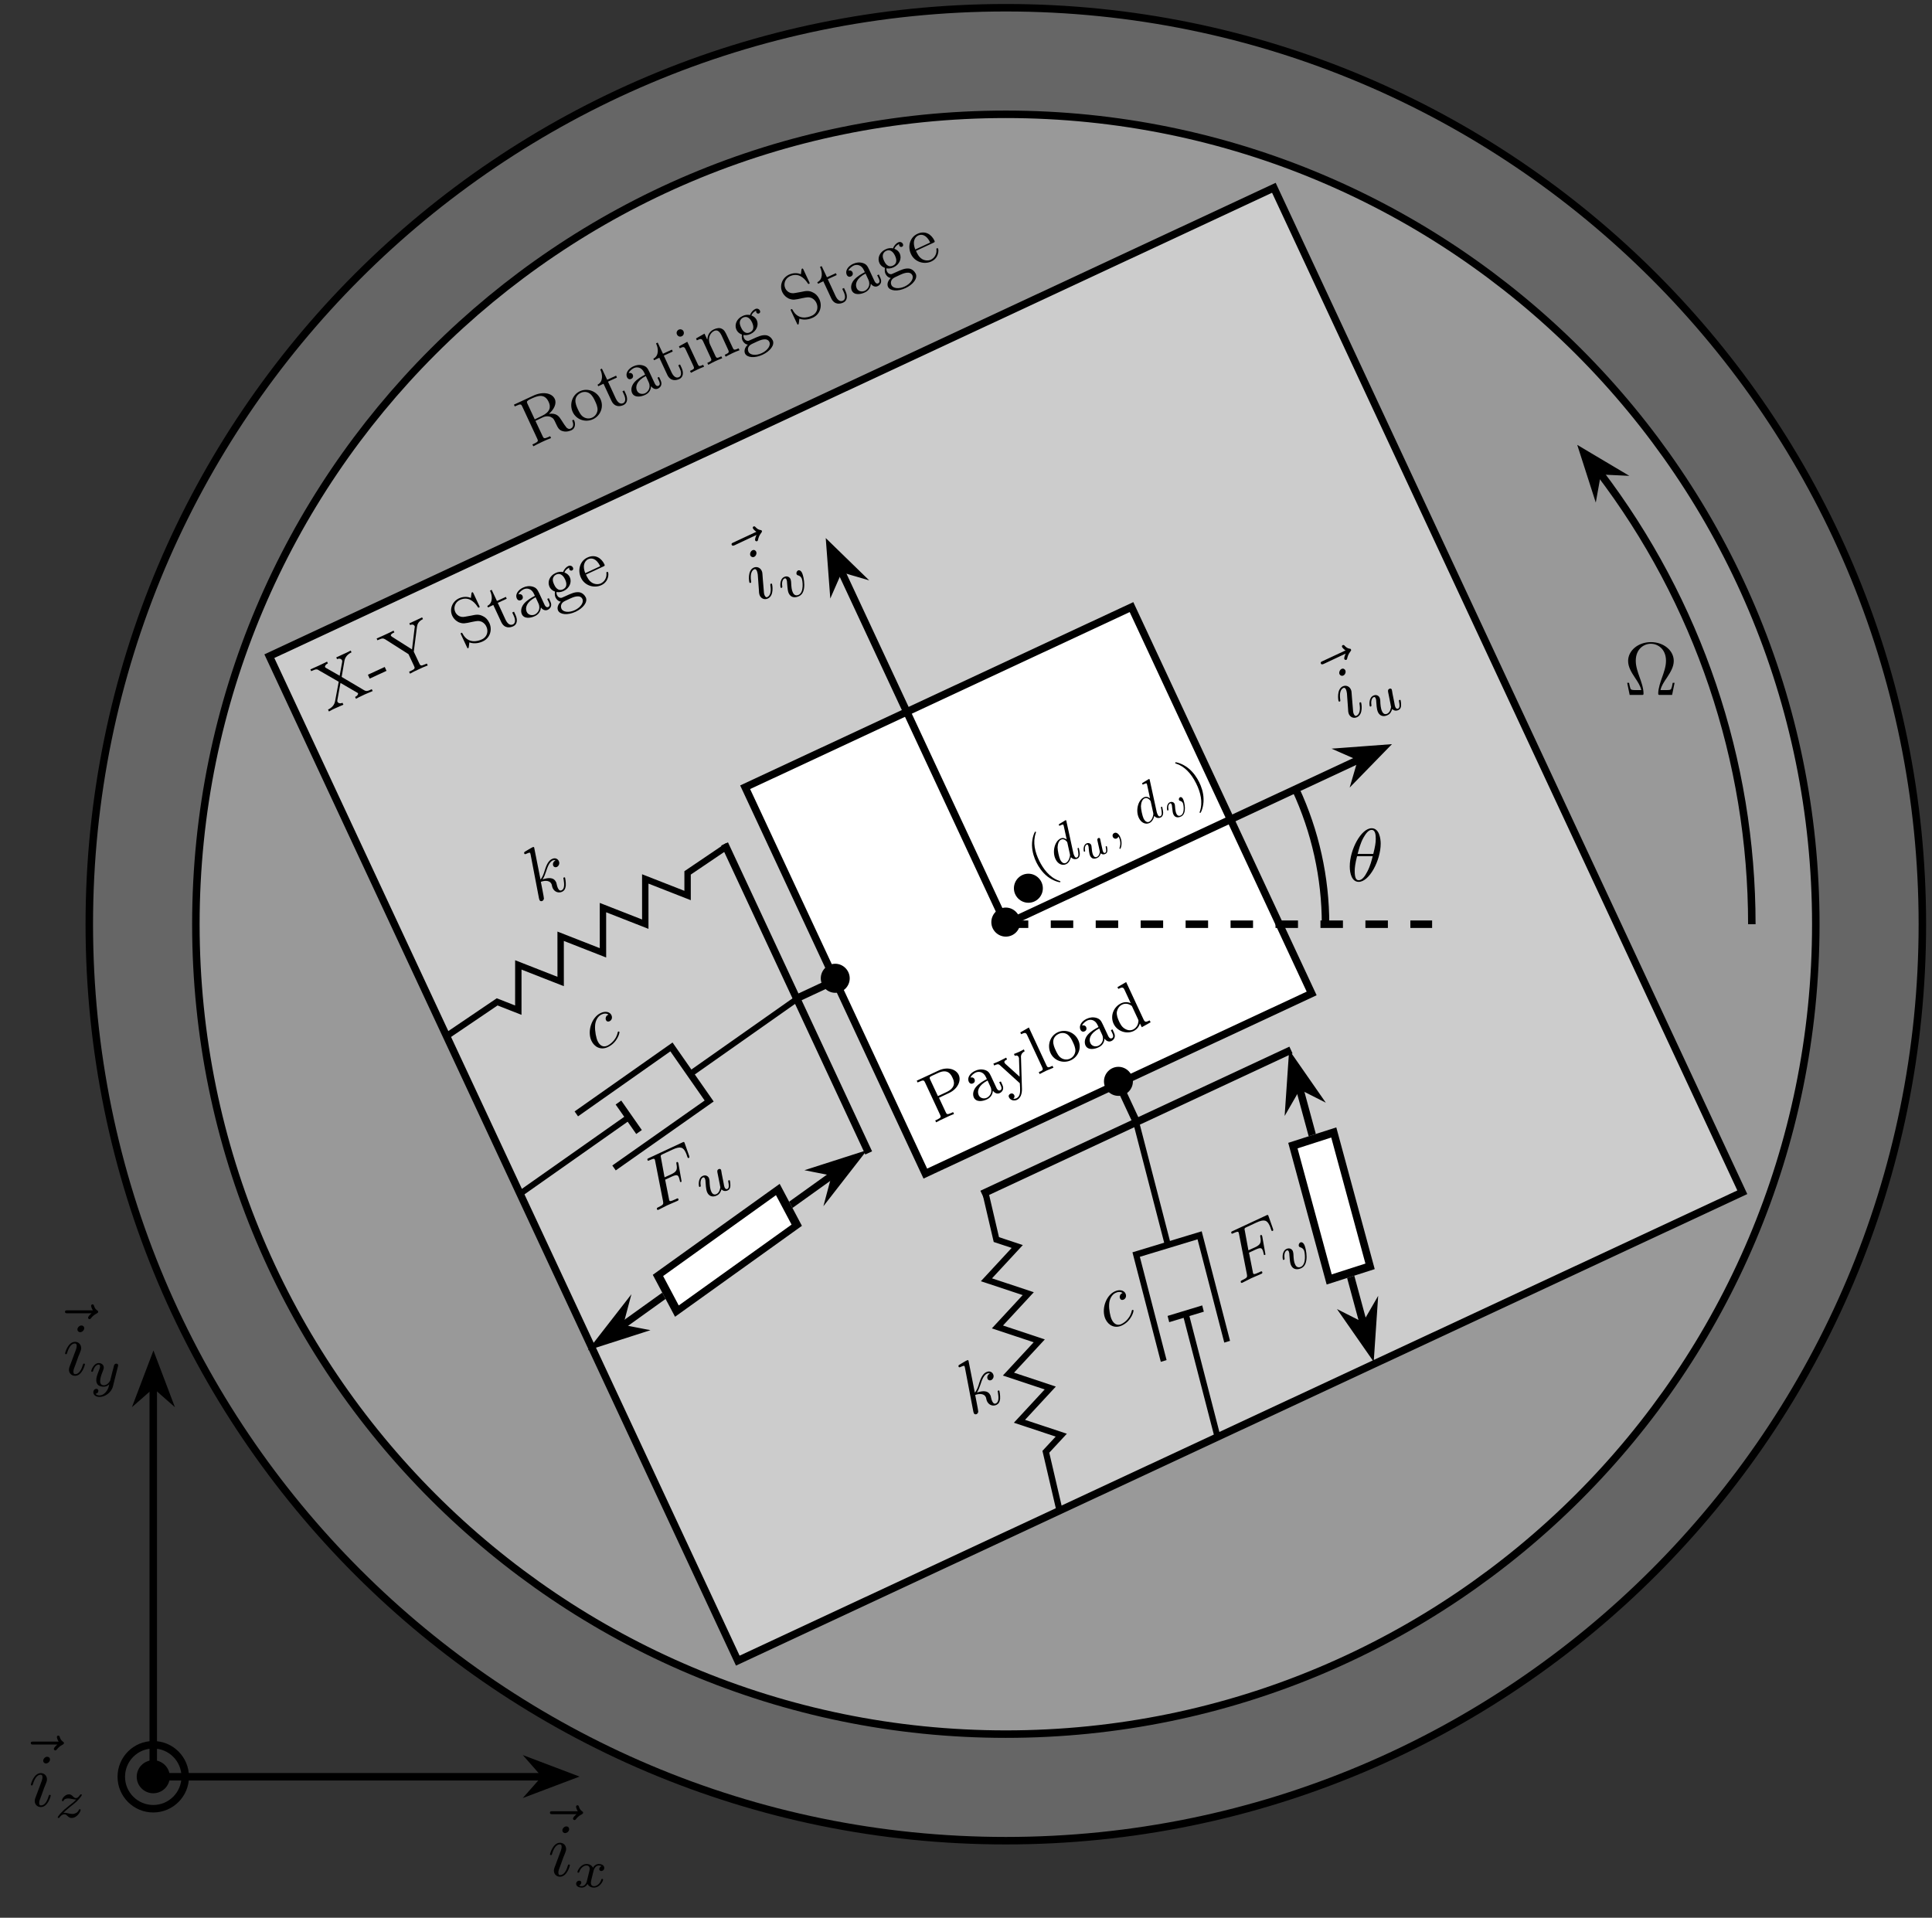 <?xml version="1.0" encoding="UTF-8" standalone="no"?>
<svg
   xmlns:dc="http://purl.org/dc/elements/1.1/"
   xmlns:cc="http://creativecommons.org/ns#"
   xmlns:rdf="http://www.w3.org/1999/02/22-rdf-syntax-ns#"
   xmlns:svg="http://www.w3.org/2000/svg"
   xmlns="http://www.w3.org/2000/svg"
   xmlns:xlink="http://www.w3.org/1999/xlink"
   xmlns:sodipodi="http://sodipodi.sourceforge.net/DTD/sodipodi-0.dtd"
   xmlns:inkscape="http://www.inkscape.org/namespaces/inkscape"
   inkscape:version="1.0 (4035a4fb49, 2020-05-01)"
   width="256.686pt"
   height="254.806pt"
   viewBox="0 0 256.686 254.806"
   version="1.2"
   id="svg399"
   sodipodi:docname="system_bis.svg">
  <rect x="0" y="0" width="256.686" height="254.806" fill="#333333" stroke="none"/>
  <sodipodi:namedview
     inkscape:document-rotation="0"
     inkscape:current-layer="surface1"
     inkscape:window-maximized="0"
     inkscape:window-y="57"
     inkscape:window-x="12"
     inkscape:cy="167.04286"
     inkscape:cx="295.49847"
     inkscape:zoom="2.6490742"
     inkscape:snap-midpoints="true"
     showgrid="false"
     id="namedview401"
     inkscape:window-height="1371"
     inkscape:window-width="2536"
     inkscape:pageshadow="2"
     inkscape:pageopacity="0"
     guidetolerance="10"
     gridtolerance="10"
     objecttolerance="10"
     borderopacity="1"
     bordercolor="#666666"
     pagecolor="#ffffff" />
  <defs
     id="defs124">
    <g
       id="g116">
      <symbol
         id="glyph0-0"
         overflow="visible">
        <path
           id="path2"
           d=""
           style="stroke:none;" />
      </symbol>
      <symbol
         id="glyph0-1"
         overflow="visible">
        <path
           id="path5"
           d="M 5.766 -3.562 C 5.75 -3.609 5.703 -3.703 5.578 -3.656 C 5.469 -3.594 5.5 -3.531 5.531 -3.469 C 5.734 -2.938 5.562 -2.641 5.312 -2.516 C 5.047 -2.391 4.906 -2.516 4.75 -2.625 C 4.609 -2.781 4.281 -3.266 4.062 -3.625 C 3.766 -4.094 3.438 -4.609 2.406 -4.469 C 3.062 -5.047 3.469 -5.828 3.172 -6.453 C 2.797 -7.266 1.531 -7.453 0.344 -6.891 L -2.25 -5.688 L -2.141 -5.453 L -1.953 -5.531 C -1.328 -5.828 -1.281 -5.734 -1.141 -5.438 L 0.844 -1.172 C 0.984 -0.875 1.016 -0.781 0.391 -0.484 L 0.203 -0.406 L 0.328 -0.156 C 0.688 -0.359 1.109 -0.547 1.484 -0.734 C 1.875 -0.922 2.281 -1.094 2.688 -1.25 L 2.562 -1.5 L 2.375 -1.406 C 1.75 -1.125 1.703 -1.203 1.562 -1.5 L 0.609 -3.531 L 1.578 -4 C 2.156 -4.266 2.578 -4.078 2.625 -4.062 C 3.016 -3.875 3.062 -3.75 3.328 -3.172 C 3.578 -2.641 3.75 -2.266 4.281 -2.156 C 4.797 -2.016 5.297 -2.25 5.375 -2.281 C 6.047 -2.594 5.859 -3.375 5.766 -3.562 Z M 2.359 -6.062 C 2.688 -5.375 2.562 -4.703 1.453 -4.188 L 0.516 -3.734 L -0.453 -5.812 C -0.547 -6.031 -0.562 -6.109 -0.422 -6.203 C -0.375 -6.281 -0.109 -6.406 0.062 -6.484 C 0.766 -6.797 1.797 -7.281 2.359 -6.062 Z M 2.359 -6.062 "
           style="stroke:none;" />
      </symbol>
      <symbol
         id="glyph0-2"
         overflow="visible">
        <path
           id="path8"
           d="M 3.109 -3.562 C 2.625 -4.625 1.391 -5.078 0.375 -4.609 C -0.656 -4.125 -1.047 -2.875 -0.578 -1.844 C -0.094 -0.812 1.125 -0.422 2.125 -0.891 C 3.141 -1.375 3.578 -2.562 3.109 -3.562 Z M 2.391 -3.297 C 2.531 -3 2.75 -2.531 2.719 -2.094 C 2.656 -1.609 2.359 -1.266 2.016 -1.109 C 1.625 -0.922 1.188 -0.969 0.844 -1.188 C 0.469 -1.422 0.266 -1.875 0.094 -2.234 C -0.047 -2.531 -0.25 -3 -0.219 -3.438 C -0.172 -3.953 0.188 -4.25 0.484 -4.391 C 0.938 -4.609 1.391 -4.516 1.672 -4.312 C 2.031 -4.047 2.234 -3.641 2.391 -3.297 Z M 2.391 -3.297 "
           style="stroke:none;" />
      </symbol>
      <symbol
         id="glyph0-3"
         overflow="visible">
        <path
           id="path11"
           d="M 2.312 -2.297 L 2.094 -2.766 L 1.859 -2.656 L 2.062 -2.219 C 2.344 -1.609 2.234 -1.203 1.953 -1.078 C 1.391 -0.828 1.062 -1.531 0.984 -1.672 L -0.062 -3.938 L 1.125 -4.484 L 1.016 -4.734 L -0.172 -4.188 L -0.875 -5.672 L -1.094 -5.562 C -0.766 -4.891 -0.688 -3.906 -1.453 -3.531 L -1.359 -3.328 L -0.656 -3.656 L 0.391 -1.406 C 0.812 -0.5 1.562 -0.625 2 -0.828 C 2.547 -1.078 2.578 -1.719 2.312 -2.297 Z M 2.312 -2.297 "
           style="stroke:none;" />
      </symbol>
      <symbol
         id="glyph0-4"
         overflow="visible">
        <path
           id="path14"
           d="M 3.688 -2.594 L 3.484 -3.047 L 3.266 -2.953 L 3.469 -2.516 C 3.516 -2.422 3.703 -2.016 3.406 -1.875 C 3.109 -1.734 2.922 -2.125 2.875 -2.25 L 2.203 -3.688 C 1.984 -4.141 1.859 -4.422 1.344 -4.578 C 0.906 -4.703 0.469 -4.656 0.047 -4.453 C -0.625 -4.141 -1.016 -3.531 -0.781 -3.016 C -0.656 -2.75 -0.422 -2.688 -0.219 -2.797 C 0.016 -2.891 0.078 -3.141 -0.016 -3.359 C -0.188 -3.688 -0.562 -3.562 -0.562 -3.562 C -0.438 -3.875 -0.078 -4.125 0.141 -4.234 C 0.562 -4.422 1.172 -4.344 1.5 -3.625 L 1.625 -3.359 C 1.203 -3.141 0.609 -2.812 0.172 -2.312 C -0.266 -1.766 -0.25 -1.25 -0.109 -0.922 C 0.203 -0.25 1.094 -0.406 1.641 -0.672 C 2.312 -0.984 2.406 -1.562 2.422 -1.828 C 2.625 -1.516 2.984 -1.344 3.328 -1.5 C 3.547 -1.594 4 -1.953 3.688 -2.594 Z M 2.094 -2.359 C 2.453 -1.578 1.969 -1.047 1.609 -0.875 C 1.234 -0.703 0.734 -0.812 0.547 -1.219 C 0.297 -1.75 0.484 -2.531 1.719 -3.172 Z M 2.094 -2.359 "
           style="stroke:none;" />
      </symbol>
      <symbol
         id="glyph0-5"
         overflow="visible">
        <path
           id="path17"
           d="M 2.047 -0.953 L 1.922 -1.203 C 1.406 -0.969 1.344 -0.984 1.203 -1.297 L -0.188 -4.266 L -1.297 -3.656 L -1.188 -3.406 C -0.672 -3.641 -0.578 -3.625 -0.391 -3.219 L 0.625 -1.047 C 0.797 -0.672 0.703 -0.641 0.172 -0.391 L 0.297 -0.141 C 0.656 -0.312 0.812 -0.422 1.172 -0.578 C 1.297 -0.641 1.641 -0.797 2.047 -0.953 Z M -0.688 -5.656 C -0.797 -5.891 -1.078 -5.984 -1.328 -5.875 C -1.562 -5.75 -1.672 -5.484 -1.562 -5.25 C -1.453 -4.984 -1.156 -4.875 -0.922 -5 C -0.672 -5.109 -0.578 -5.391 -0.688 -5.656 Z M -0.688 -5.656 "
           style="stroke:none;" />
      </symbol>
      <symbol
         id="glyph0-6"
         overflow="visible">
        <path
           id="path20"
           d="M 4.438 -2.062 L 4.312 -2.312 C 3.891 -2.125 3.703 -2.031 3.578 -2.297 L 2.844 -3.844 C 2.531 -4.516 2.422 -4.75 2.062 -4.922 C 1.781 -5.062 1.422 -5.016 1.016 -4.828 C 0.25 -4.469 0.188 -3.766 0.156 -3.484 L 0.141 -3.484 L -0.219 -4.266 L -1.344 -3.625 L -1.234 -3.375 C -0.688 -3.641 -0.578 -3.609 -0.391 -3.219 L 0.609 -1.047 C 0.781 -0.672 0.703 -0.641 0.156 -0.375 L 0.281 -0.125 C 0.672 -0.328 0.812 -0.422 1.188 -0.594 C 1.578 -0.781 1.703 -0.812 2.141 -1 L 2.016 -1.25 C 1.469 -1 1.391 -0.953 1.219 -1.328 L 0.531 -2.797 C 0.141 -3.656 0.547 -4.375 1.062 -4.625 C 1.516 -4.844 1.828 -4.484 2.062 -4 L 2.922 -2.125 C 3.094 -1.75 3 -1.703 2.469 -1.453 L 2.594 -1.203 C 2.969 -1.406 3.109 -1.484 3.5 -1.672 C 3.891 -1.859 4 -1.891 4.438 -2.062 Z M 4.438 -2.062 "
           style="stroke:none;" />
      </symbol>
      <symbol
         id="glyph0-7"
         overflow="visible">
        <path
           id="path23"
           d="M 2.516 -5.156 C 2.453 -5.312 2.219 -5.516 1.891 -5.375 C 1.656 -5.266 1.344 -4.984 1.203 -4.578 C 0.875 -4.641 0.516 -4.609 0.188 -4.438 C -0.594 -4.078 -0.906 -3.266 -0.609 -2.625 C -0.422 -2.219 -0.047 -2.031 0.125 -1.984 C 0.125 -1.938 0.031 -1.562 0.203 -1.188 C 0.328 -0.922 0.594 -0.672 0.906 -0.641 C 0.547 -0.312 0.359 0.141 0.531 0.531 C 0.797 1.094 1.812 1.188 2.859 0.703 C 3.859 0.234 4.5 -0.578 4.219 -1.203 C 4.047 -1.547 3.734 -1.828 3.344 -1.891 C 2.766 -1.953 2.297 -1.734 1.516 -1.375 C 1.359 -1.297 1.109 -1.188 1.016 -1.156 C 0.75 -1.109 0.516 -1.25 0.391 -1.516 C 0.328 -1.656 0.312 -1.781 0.328 -1.922 C 0.609 -1.875 0.906 -1.891 1.281 -2.062 C 2.062 -2.422 2.391 -3.25 2.094 -3.891 C 1.906 -4.297 1.531 -4.469 1.375 -4.516 C 1.562 -4.953 1.938 -5.125 2.047 -5.172 C 2.016 -5.141 1.969 -5.062 2.047 -4.906 C 2.078 -4.828 2.219 -4.703 2.406 -4.797 C 2.516 -4.844 2.594 -4.984 2.516 -5.156 Z M 1.469 -3.594 C 1.547 -3.406 1.922 -2.625 1.188 -2.281 C 0.469 -1.938 0.094 -2.719 0.016 -2.906 C -0.094 -3.141 -0.203 -3.422 -0.156 -3.688 C -0.109 -3.906 0.031 -4.125 0.266 -4.234 C 1 -4.578 1.375 -3.781 1.469 -3.594 Z M 3.766 -1 C 3.984 -0.531 3.531 0.125 2.766 0.484 C 1.969 0.859 1.188 0.75 0.984 0.297 C 0.922 0.172 0.75 -0.406 1.453 -0.734 L 2.188 -1.078 C 2.469 -1.203 3.453 -1.656 3.766 -1 Z M 3.766 -1 "
           style="stroke:none;" />
      </symbol>
      <symbol
         id="glyph0-8"
         overflow="visible">
        <path
           id="path26"
           d="M 3.453 -3.438 C 3.234 -3.906 2.922 -4.188 2.609 -4.328 C 2.047 -4.625 1.641 -4.531 1.047 -4.406 L 0.266 -4.266 C -0.469 -4.094 -0.922 -4.531 -1.078 -4.891 C -1.328 -5.422 -1.141 -6.156 -0.469 -6.484 C 0.578 -6.969 1.359 -6.375 1.875 -5.609 C 1.953 -5.469 1.984 -5.438 2.094 -5.484 C 2.203 -5.531 2.172 -5.578 2.094 -5.75 L 1.359 -7.328 C 1.281 -7.484 1.25 -7.547 1.156 -7.5 C 1.094 -7.469 1.109 -7.453 1.078 -7.359 C 1.047 -7.141 1.078 -7.297 1 -6.75 C 0.797 -6.844 0.188 -7.047 -0.578 -6.703 C -1.531 -6.25 -1.859 -5.203 -1.469 -4.375 C -1.172 -3.75 -0.609 -3.516 -0.562 -3.5 C -0.031 -3.312 0.156 -3.344 1.203 -3.578 C 1.938 -3.719 2.031 -3.734 2.422 -3.594 C 2.422 -3.594 2.844 -3.422 3.062 -2.938 C 3.328 -2.391 3.219 -1.594 2.469 -1.25 C 1.859 -0.953 0.594 -0.672 -0.094 -2 C -0.156 -2.109 -0.172 -2.156 -0.281 -2.109 C -0.391 -2.062 -0.359 -1.984 -0.281 -1.828 L 0.453 -0.266 C 0.516 -0.109 0.547 -0.031 0.641 -0.078 C 0.703 -0.109 0.703 -0.125 0.719 -0.234 C 0.766 -0.453 0.719 -0.297 0.797 -0.844 C 1.516 -0.594 2.203 -0.797 2.594 -0.984 C 3.594 -1.453 3.859 -2.578 3.453 -3.438 Z M 3.453 -3.438 "
           style="stroke:none;" />
      </symbol>
      <symbol
         id="glyph0-9"
         overflow="visible">
        <path
           id="path29"
           d="M 3.016 -2.594 C 3 -2.641 2.922 -2.672 2.859 -2.641 C 2.766 -2.609 2.781 -2.531 2.797 -2.5 C 2.875 -1.531 2.172 -1.188 2.062 -1.125 C 1.672 -0.953 1.234 -1.016 0.906 -1.203 C 0.453 -1.469 0.234 -1.953 0.078 -2.297 L 2.391 -3.375 C 2.562 -3.453 2.609 -3.484 2.531 -3.656 C 2.141 -4.484 1.312 -5.047 0.266 -4.562 C -0.719 -4.109 -1.062 -2.906 -0.594 -1.891 C -0.109 -0.828 1.141 -0.438 2.125 -0.891 C 3.125 -1.359 3.109 -2.406 3.016 -2.594 Z M 1.969 -3.406 L -0.016 -2.484 C -0.516 -3.766 0.141 -4.234 0.375 -4.344 C 0.828 -4.547 1.469 -4.453 1.969 -3.406 Z M 1.969 -3.406 "
           style="stroke:none;" />
      </symbol>
      <symbol
         id="glyph0-10"
         overflow="visible">
        <path
           id="path32"
           d="M 6.031 -2.812 L 5.906 -3.062 L 5.781 -3 C 5.391 -2.812 5.188 -2.75 4.891 -2.922 L 1.906 -4.688 L 2.281 -6.859 C 2.406 -7.547 3.047 -7.875 3.219 -7.953 L 3.109 -8.188 C 2.688 -7.969 2.391 -7.828 2.203 -7.75 L 1.188 -7.281 L 1.297 -7.047 C 1.641 -7.203 1.875 -7.062 1.953 -6.906 C 1.984 -6.844 2 -6.766 1.969 -6.641 L 1.641 -4.844 L -0.188 -5.891 C -0.219 -5.906 -0.281 -5.953 -0.297 -6 C -0.344 -6.078 -0.281 -6.312 0.078 -6.484 L -0.031 -6.719 C -0.359 -6.547 -0.844 -6.328 -1.203 -6.156 L -2.25 -5.688 L -2.141 -5.453 L -2 -5.516 C -1.453 -5.766 -1.328 -5.719 -1.062 -5.531 L 1.516 -4.047 L 1.031 -1.453 C 0.906 -0.734 0.266 -0.438 0.094 -0.344 L 0.219 -0.094 C 0.609 -0.328 0.922 -0.469 1.109 -0.547 L 2.141 -1 L 2.016 -1.25 C 1.625 -1.078 1.406 -1.266 1.344 -1.391 C 1.312 -1.469 1.328 -1.547 1.344 -1.641 L 1.75 -3.891 L 3.953 -2.609 C 4.062 -2.547 4.062 -2.547 4.078 -2.516 C 4.125 -2.406 4.016 -2.172 3.688 -2.031 L 3.812 -1.781 C 4.156 -1.984 4.594 -2.172 4.969 -2.359 Z M 6.031 -2.812 "
           style="stroke:none;" />
      </symbol>
      <symbol
         id="glyph0-11"
         overflow="visible">
        <path
           id="path35"
           d="M 1.609 -2.578 L 1.375 -3.094 L -0.859 -2.062 L -0.625 -1.547 Z M 1.609 -2.578 "
           style="stroke:none;" />
      </symbol>
      <symbol
         id="glyph0-12"
         overflow="visible">
        <path
           id="path38"
           d="M 3.672 -8.156 L 3.562 -8.391 C 3.281 -8.25 3.047 -8.141 2.781 -8.016 L 1.859 -7.594 L 1.969 -7.359 C 2.25 -7.5 2.469 -7.422 2.562 -7.234 C 2.609 -7.141 2.594 -7.109 2.562 -6.984 L 2.219 -4.125 L -0.422 -5.797 C -0.516 -5.875 -0.547 -5.891 -0.578 -5.922 C -0.672 -6.125 -0.375 -6.281 -0.125 -6.391 L -0.234 -6.625 C -0.547 -6.453 -1.047 -6.234 -1.406 -6.062 L -2.484 -5.578 L -2.375 -5.344 L -2.234 -5.406 C -1.734 -5.641 -1.594 -5.609 -1.344 -5.469 L 1.75 -3.5 L 2.484 -1.938 C 2.625 -1.641 2.641 -1.531 2.016 -1.25 L 1.828 -1.156 L 1.953 -0.906 C 2.312 -1.109 2.719 -1.312 3.109 -1.484 C 3.5 -1.672 3.906 -1.859 4.312 -2 L 4.188 -2.25 L 4 -2.172 C 3.391 -1.891 3.328 -1.969 3.188 -2.266 L 2.453 -3.828 L 2.875 -7.109 C 2.922 -7.438 3.031 -7.844 3.672 -8.156 Z M 3.672 -8.156 "
           style="stroke:none;" />
      </symbol>
      <symbol
         id="glyph0-13"
         overflow="visible">
        <path
           id="path41"
           d="M 3.328 -6.453 C 2.938 -7.266 1.781 -7.562 0.672 -7.047 L -2.25 -5.688 L -2.141 -5.453 L -1.953 -5.531 C -1.328 -5.828 -1.281 -5.734 -1.141 -5.438 L 0.844 -1.172 C 0.984 -0.875 1.016 -0.781 0.391 -0.484 L 0.203 -0.406 L 0.328 -0.156 C 0.672 -0.359 1.125 -0.562 1.5 -0.734 C 1.875 -0.922 2.328 -1.125 2.703 -1.266 L 2.578 -1.516 L 2.391 -1.422 C 1.766 -1.141 1.734 -1.219 1.594 -1.516 L 0.703 -3.422 L 2.062 -4.062 C 3.188 -4.594 3.688 -5.672 3.328 -6.453 Z M 2.5 -6.078 C 2.672 -5.719 3.078 -4.828 1.734 -4.188 L 0.562 -3.641 L -0.453 -5.812 C -0.578 -6.094 -0.594 -6.172 -0.219 -6.344 L 0.562 -6.703 C 1.906 -7.344 2.328 -6.453 2.5 -6.078 Z M 2.5 -6.078 "
           style="stroke:none;" />
      </symbol>
      <symbol
         id="glyph0-14"
         overflow="visible">
        <path
           id="path44"
           d="M 2.703 -5.219 L 2.594 -5.469 C 2.344 -5.312 2.078 -5.203 1.969 -5.141 C 1.75 -5.047 1.5 -4.938 1.281 -4.859 L 1.391 -4.609 C 1.766 -4.766 1.906 -4.469 1.906 -4.438 C 1.953 -4.344 1.969 -4.25 1.953 -4.172 L 2.031 -1.844 L 0.141 -3.547 C 0.047 -3.641 0.031 -3.703 0.031 -3.703 C -0.078 -3.922 0.188 -4.047 0.359 -4.125 L 0.25 -4.375 L -0.641 -3.922 C -0.672 -3.906 -1.141 -3.688 -1.453 -3.578 L -1.344 -3.328 C -0.984 -3.5 -0.812 -3.562 -0.609 -3.391 L 2.062 -0.969 L 2.094 -0.391 C 2.109 0.125 2.141 0.766 1.609 1.031 C 1.406 1.109 1.219 1.094 1.188 1.078 C 1.25 1.031 1.438 0.875 1.312 0.594 C 1.203 0.391 0.984 0.328 0.812 0.422 C 0.609 0.516 0.516 0.703 0.625 0.906 C 0.797 1.281 1.281 1.422 1.688 1.234 C 2.219 0.969 2.344 0.344 2.344 -0.188 L 2.219 -4.312 C 2.188 -4.562 2.203 -4.953 2.703 -5.219 Z M 2.703 -5.219 "
           style="stroke:none;" />
      </symbol>
      <symbol
         id="glyph0-15"
         overflow="visible">
        <path
           id="path47"
           d="M 2.125 -0.984 L 2 -1.234 C 1.469 -0.984 1.359 -0.938 1.188 -1.312 L -1.141 -6.328 L -2.281 -5.672 L -2.172 -5.438 C -1.625 -5.688 -1.516 -5.656 -1.344 -5.266 L 0.625 -1.047 C 0.797 -0.672 0.703 -0.641 0.172 -0.391 L 0.297 -0.141 C 0.688 -0.328 0.812 -0.422 1.188 -0.594 C 1.578 -0.766 1.719 -0.812 2.125 -0.984 Z M 2.125 -0.984 "
           style="stroke:none;" />
      </symbol>
      <symbol
         id="glyph0-16"
         overflow="visible">
        <path
           id="path50"
           d="M 4.375 -2.047 L 4.25 -2.297 C 3.703 -2.031 3.609 -2.062 3.422 -2.453 L 1.125 -7.391 L -0.031 -6.719 L 0.078 -6.484 C 0.625 -6.75 0.75 -6.719 0.922 -6.328 L 1.734 -4.578 C 1.672 -4.625 1.109 -4.875 0.469 -4.578 C -0.531 -4.109 -1.031 -2.922 -0.547 -1.859 C -0.078 -0.859 1.141 -0.438 2.094 -0.875 C 2.688 -1.156 2.891 -1.656 2.953 -1.891 L 3.203 -1.391 Z M 2.703 -2.453 C 2.766 -2.297 2.781 -2.281 2.734 -2.047 C 2.672 -1.562 2.359 -1.234 2.031 -1.078 C 1.688 -0.922 1.281 -0.969 0.906 -1.219 C 0.516 -1.453 0.297 -1.922 0.172 -2.188 C 0 -2.578 -0.172 -3.016 -0.109 -3.453 C -0.031 -3.781 0.156 -4.203 0.609 -4.406 C 0.938 -4.562 1.344 -4.547 1.703 -4.328 C 1.859 -4.25 1.875 -4.234 1.938 -4.094 Z M 2.703 -2.453 "
           style="stroke:none;" />
      </symbol>
      <symbol
         id="glyph1-0"
         overflow="visible">
        <path
           id="path53"
           d=""
           style="stroke:none;" />
      </symbol>
      <symbol
         id="glyph1-1"
         overflow="visible">
        <path
           id="path56"
           d="M 4.406 -2.484 C 4.406 -3.547 3.531 -4.422 2.484 -4.422 C 1.406 -4.422 0.562 -3.531 0.562 -2.484 C 0.562 -1.422 1.438 -0.562 2.484 -0.562 C 3.562 -0.562 4.406 -1.438 4.406 -2.484 Z M 4.406 -2.484 "
           style="stroke:none;" />
      </symbol>
      <symbol
         id="glyph2-0"
         overflow="visible">
        <path
           id="path59"
           d=""
           style="stroke:none;" />
      </symbol>
      <symbol
         id="glyph2-1"
         overflow="visible">
        <path
           id="path62"
           d="M 4.562 -7.391 L 3.984 -9.031 C 3.906 -9.281 3.859 -9.266 3.641 -9.156 L -0.781 -7.094 C -0.969 -7.016 -1.047 -6.969 -0.953 -6.797 C -0.922 -6.688 -0.844 -6.734 -0.672 -6.812 C -0.344 -6.953 -0.094 -7.078 -0.016 -6.922 C 0 -6.891 0.016 -6.875 0.047 -6.703 L 1.094 -1.359 C 1.156 -0.984 1.172 -0.891 0.469 -0.562 C 0.312 -0.484 0.219 -0.438 0.297 -0.266 C 0.344 -0.156 0.453 -0.219 0.484 -0.219 L 1.656 -0.812 L 3.016 -1.406 C 3.094 -1.438 3.203 -1.5 3.125 -1.672 C 3.094 -1.734 3.016 -1.734 3.016 -1.734 C 2.984 -1.734 2.969 -1.734 2.766 -1.625 C 2.562 -1.531 2.516 -1.516 2.281 -1.422 C 2.016 -1.344 1.969 -1.359 1.922 -1.484 C 1.922 -1.484 1.891 -1.547 1.875 -1.703 L 1.375 -4.219 L 2.25 -4.625 C 2.938 -4.938 3.062 -4.828 3.188 -4.547 C 3.203 -4.5 3.266 -4.375 3.328 -4.078 C 3.328 -4.047 3.344 -3.969 3.344 -3.969 C 3.375 -3.891 3.438 -3.891 3.5 -3.922 C 3.578 -3.953 3.562 -3.969 3.531 -4.156 L 3.141 -6.359 C 3.109 -6.469 3.109 -6.484 3.094 -6.5 C 3.094 -6.5 3.031 -6.609 2.938 -6.562 C 2.844 -6.516 2.859 -6.469 2.875 -6.312 C 3.031 -5.516 2.891 -5.266 2.125 -4.906 L 1.297 -4.531 L 0.828 -7.094 C 0.75 -7.438 0.734 -7.469 1.125 -7.641 L 2.328 -8.203 C 3.438 -8.719 3.781 -8.516 4.109 -7.828 C 4.203 -7.625 4.219 -7.578 4.297 -7.328 C 4.344 -7.219 4.359 -7.188 4.359 -7.156 C 4.391 -7.109 4.438 -7.078 4.516 -7.109 C 4.625 -7.156 4.609 -7.203 4.562 -7.391 Z M 4.562 -7.391 "
           style="stroke:none;" />
      </symbol>
      <symbol
         id="glyph2-2"
         overflow="visible">
        <path
           id="path65"
           d="M 3.828 -3.344 C 3.781 -3.438 3.688 -3.391 3.672 -3.375 C 3.578 -3.344 3.578 -3.312 3.625 -3.172 C 3.75 -2.422 3.75 -1.859 3.359 -1.672 C 3.188 -1.594 3.016 -1.656 2.859 -1.984 C 2.797 -2.141 2.734 -2.344 2.703 -2.516 C 2.672 -2.672 2.656 -2.719 2.609 -2.797 C 2.328 -3.391 1.641 -3.391 0.844 -3.125 C 1.047 -3.438 1.188 -3.844 1.297 -4.156 C 1.516 -4.844 1.75 -5.438 2.188 -5.641 C 2.234 -5.672 2.234 -5.672 2.266 -5.656 C 2.391 -5.688 2.406 -5.703 2.484 -5.672 C 2.516 -5.672 2.516 -5.672 2.562 -5.656 C 2.125 -5.422 2.203 -5.047 2.25 -4.938 C 2.312 -4.797 2.5 -4.672 2.75 -4.781 C 2.969 -4.891 3.156 -5.219 3 -5.547 C 2.875 -5.844 2.516 -6.047 2.109 -5.844 C 1.844 -5.734 1.469 -5.438 1.156 -4.422 C 1.016 -3.938 0.844 -3.438 0.562 -3.109 L -0.281 -7.359 C -0.281 -7.359 -0.328 -7.469 -0.438 -7.422 C -0.656 -7.328 -1.297 -6.938 -1.5 -6.812 C -1.578 -6.766 -1.656 -6.703 -1.594 -6.547 C -1.531 -6.438 -1.453 -6.469 -1.312 -6.531 C -0.875 -6.734 -0.844 -6.688 -0.797 -6.594 L -0.75 -6.406 L 0.359 -0.609 C 0.391 -0.469 0.406 -0.453 0.422 -0.391 C 0.531 -0.172 0.734 -0.219 0.812 -0.266 C 0.922 -0.312 1 -0.453 1.016 -0.578 C 1.031 -0.688 0.656 -2.547 0.609 -2.797 C 0.922 -2.922 1.734 -3.109 2.016 -2.516 C 2.047 -2.453 2.062 -2.422 2.078 -2.312 C 2.109 -2.203 2.125 -2.078 2.172 -1.984 C 2.422 -1.438 2.969 -1.266 3.438 -1.484 C 3.703 -1.609 3.875 -1.859 3.922 -2.281 C 3.953 -2.797 3.828 -3.344 3.828 -3.344 Z M 3.828 -3.344 "
           style="stroke:none;" />
      </symbol>
      <symbol
         id="glyph2-3"
         overflow="visible">
        <path
           id="path68"
           d="M 3.422 -2.781 C 3.406 -2.828 3.328 -2.859 3.266 -2.828 C 3.219 -2.812 3.203 -2.797 3.188 -2.688 C 2.906 -1.469 1.906 -1 1.812 -0.953 C 1.234 -0.688 0.781 -1.016 0.531 -1.562 C 0.344 -1.938 0.141 -2.891 0.188 -3.609 C 0.219 -4.25 0.531 -4.859 1.031 -5.094 C 1.328 -5.25 1.734 -5.281 1.969 -5.078 C 1.828 -5.016 1.703 -4.953 1.641 -4.781 C 1.547 -4.578 1.609 -4.422 1.641 -4.359 C 1.734 -4.141 1.938 -4.125 2.109 -4.203 C 2.375 -4.328 2.531 -4.641 2.359 -5.016 C 2.156 -5.453 1.562 -5.594 0.938 -5.297 C -0.281 -4.734 -0.875 -2.859 -0.297 -1.609 C 0.094 -0.781 0.938 -0.328 1.875 -0.766 C 3.156 -1.359 3.469 -2.672 3.422 -2.781 Z M 3.422 -2.781 "
           style="stroke:none;" />
      </symbol>
      <symbol
         id="glyph2-4"
         overflow="visible">
        <path
           id="path71"
           d="M 3.047 -8.172 C 3.016 -8.266 2.938 -8.281 2.844 -8.281 C 2.578 -8.328 2.406 -8.469 2.234 -8.641 C 2.172 -8.719 2.078 -8.812 1.953 -8.75 C 1.828 -8.688 1.828 -8.562 1.875 -8.484 C 1.891 -8.438 2.094 -8.188 2.328 -8.047 L -0.719 -6.625 C -0.875 -6.562 -1.031 -6.484 -0.953 -6.312 C -0.859 -6.125 -0.703 -6.203 -0.547 -6.266 L 2.344 -7.625 C 2.266 -7.453 2.094 -7.062 2.172 -6.891 C 2.203 -6.812 2.328 -6.75 2.438 -6.797 C 2.516 -6.844 2.531 -6.922 2.547 -6.984 C 2.594 -7.188 2.672 -7.531 2.984 -7.922 C 3.031 -7.984 3.109 -8.062 3.047 -8.172 Z M 3.047 -8.172 "
           style="stroke:none;" />
      </symbol>
      <symbol
         id="glyph2-5"
         overflow="visible">
        <path
           id="path74"
           d="M -0.062 -6.828 C -0.156 -7 -0.344 -7.109 -0.562 -7 C -0.797 -6.891 -0.938 -6.531 -0.828 -6.297 C -0.734 -6.125 -0.531 -6.031 -0.328 -6.125 C -0.109 -6.219 0.062 -6.547 -0.062 -6.828 Z M 2.047 -2.516 C 2 -2.609 1.922 -2.562 1.891 -2.562 C 1.812 -2.516 1.812 -2.5 1.828 -2.328 C 1.938 -1.703 1.891 -1 1.422 -0.781 C 1.281 -0.719 1.188 -0.781 1.078 -0.984 C 0.969 -1.219 0.969 -1.359 0.922 -2.016 L 0.828 -3.125 C 0.812 -3.422 0.812 -3.438 0.781 -3.75 C 0.781 -3.953 0.75 -4.109 0.672 -4.281 C 0.484 -4.688 0.031 -4.891 -0.406 -4.688 C -1.25 -4.281 -1 -2.797 -0.953 -2.719 C -0.922 -2.625 -0.797 -2.672 -0.797 -2.672 C -0.719 -2.719 -0.703 -2.734 -0.734 -2.906 C -0.875 -3.875 -0.641 -4.312 -0.328 -4.469 C -0.266 -4.5 -0.109 -4.562 0.031 -4.266 C 0.109 -4.078 0.141 -3.844 0.156 -3.75 C 0.172 -3.484 0.266 -2.25 0.297 -1.797 C 0.297 -1.531 0.328 -1.172 0.422 -0.984 C 0.625 -0.562 1.078 -0.391 1.5 -0.594 C 2.359 -0.984 2.078 -2.438 2.047 -2.516 Z M 2.047 -2.516 "
           style="stroke:none;" />
      </symbol>
      <symbol
         id="glyph3-0"
         overflow="visible">
        <path
           id="path77"
           d=""
           style="stroke:none;" />
      </symbol>
      <symbol
         id="glyph3-1"
         overflow="visible">
        <path
           id="path80"
           d="M 3.547 -2.75 C 3.5 -2.828 3.406 -2.797 3.391 -2.781 C 3.297 -2.734 3.312 -2.719 3.344 -2.531 C 3.406 -2.203 3.484 -1.75 3.203 -1.625 C 3.047 -1.562 2.922 -1.672 2.844 -1.844 C 2.797 -1.953 2.734 -2.219 2.719 -2.391 L 2.469 -3.641 C 2.438 -3.828 2.391 -4.156 2.375 -4.172 C 2.312 -4.297 2.172 -4.328 2.062 -4.266 C 1.828 -4.172 1.859 -3.953 1.906 -3.75 L 2.203 -2.266 C 2.219 -2.125 2.281 -1.859 2.281 -1.859 C 2.234 -1.594 2.141 -1.141 1.766 -0.953 C 1.328 -0.75 1.125 -1.172 1.078 -1.281 C 0.906 -1.641 0.859 -2.172 0.844 -2.734 C 0.812 -2.875 0.812 -2.984 0.766 -3.078 C 0.609 -3.422 0.234 -3.516 -0.078 -3.359 C -0.719 -3.062 -0.594 -2.062 -0.547 -1.953 C -0.516 -1.875 -0.438 -1.906 -0.406 -1.922 C -0.312 -1.969 -0.328 -2 -0.328 -2.094 C -0.422 -2.656 -0.266 -3.047 -0.031 -3.156 C 0.078 -3.219 0.156 -3.156 0.234 -3.016 C 0.297 -2.859 0.312 -2.719 0.312 -2.547 C 0.375 -1.516 0.469 -1.328 0.547 -1.156 C 0.594 -1.062 0.734 -0.766 1.078 -0.672 C 1.312 -0.594 1.594 -0.656 1.812 -0.766 C 2.219 -0.953 2.312 -1.266 2.438 -1.578 C 2.781 -1.219 3.188 -1.406 3.281 -1.453 C 3.484 -1.547 3.594 -1.75 3.609 -2.016 C 3.625 -2.344 3.562 -2.719 3.547 -2.75 Z M 3.547 -2.75 "
           style="stroke:none;" />
      </symbol>
      <symbol
         id="glyph3-2"
         overflow="visible">
        <path
           id="path83"
           d="M 2.312 -3.875 C 2.078 -4.375 1.781 -4.234 1.766 -4.219 C 1.594 -4.141 1.5 -3.891 1.578 -3.719 C 1.625 -3.609 1.719 -3.594 1.75 -3.578 C 1.922 -3.531 2.125 -3.438 2.25 -3.172 C 2.375 -2.891 2.594 -1.344 1.844 -0.984 C 1.328 -0.75 1.109 -1.203 1.062 -1.328 C 0.922 -1.609 0.875 -2 0.844 -2.719 C 0.812 -2.875 0.812 -2.984 0.766 -3.078 C 0.609 -3.422 0.234 -3.516 -0.078 -3.359 C -0.719 -3.062 -0.594 -2.062 -0.547 -1.953 C -0.516 -1.875 -0.438 -1.906 -0.406 -1.922 C -0.312 -1.969 -0.328 -2 -0.328 -2.094 C -0.422 -2.656 -0.281 -3.047 -0.031 -3.156 C 0.078 -3.219 0.156 -3.156 0.234 -3.016 C 0.297 -2.859 0.312 -2.719 0.312 -2.547 C 0.375 -1.719 0.422 -1.406 0.531 -1.188 C 0.828 -0.562 1.422 -0.578 1.906 -0.812 C 2.969 -1.297 2.547 -3.344 2.312 -3.875 Z M 2.312 -3.875 "
           style="stroke:none;" />
      </symbol>
      <symbol
         id="glyph4-0"
         overflow="visible">
        <path
           id="path86"
           d=""
           style="stroke:none;" />
      </symbol>
      <symbol
         id="glyph4-1"
         overflow="visible">
        <path
           id="path89"
           d="M 6.219 -6.125 C 6.219 -6.219 6.156 -6.266 6.078 -6.312 C 5.859 -6.469 5.75 -6.656 5.672 -6.891 C 5.656 -6.984 5.609 -7.109 5.469 -7.109 C 5.328 -7.109 5.281 -6.984 5.281 -6.891 C 5.281 -6.844 5.359 -6.531 5.516 -6.312 L 2.156 -6.312 C 1.984 -6.312 1.812 -6.312 1.812 -6.125 C 1.812 -5.922 1.984 -5.922 2.156 -5.922 L 5.344 -5.922 C 5.203 -5.797 4.875 -5.516 4.875 -5.328 C 4.875 -5.234 4.969 -5.141 5.078 -5.141 C 5.172 -5.141 5.219 -5.203 5.266 -5.266 C 5.391 -5.422 5.609 -5.688 6.047 -5.906 C 6.125 -5.953 6.219 -6 6.219 -6.125 Z M 6.219 -6.125 "
           style="stroke:none;" />
      </symbol>
      <symbol
         id="glyph4-2"
         overflow="visible">
        <path
           id="path92"
           d="M 2.828 -6.219 C 2.828 -6.422 2.688 -6.578 2.453 -6.578 C 2.188 -6.578 1.922 -6.312 1.922 -6.047 C 1.922 -5.859 2.062 -5.688 2.297 -5.688 C 2.531 -5.688 2.828 -5.922 2.828 -6.219 Z M 2.922 -1.422 C 2.922 -1.516 2.828 -1.516 2.797 -1.516 C 2.703 -1.516 2.703 -1.5 2.641 -1.344 C 2.469 -0.719 2.141 -0.109 1.625 -0.109 C 1.469 -0.109 1.391 -0.203 1.391 -0.438 C 1.391 -0.688 1.453 -0.828 1.688 -1.438 L 2.062 -2.484 C 2.188 -2.766 2.188 -2.781 2.297 -3.062 C 2.375 -3.25 2.422 -3.391 2.422 -3.578 C 2.422 -4.031 2.094 -4.406 1.609 -4.406 C 0.672 -4.406 0.281 -2.953 0.281 -2.859 C 0.281 -2.766 0.406 -2.766 0.406 -2.766 C 0.5 -2.766 0.516 -2.781 0.562 -2.953 C 0.844 -3.875 1.234 -4.188 1.578 -4.188 C 1.656 -4.188 1.828 -4.188 1.828 -3.859 C 1.828 -3.656 1.75 -3.438 1.719 -3.344 C 1.625 -3.078 1.188 -1.938 1.031 -1.5 C 0.922 -1.25 0.797 -0.922 0.797 -0.703 C 0.797 -0.234 1.141 0.109 1.609 0.109 C 2.547 0.109 2.922 -1.328 2.922 -1.422 Z M 2.922 -1.422 "
           style="stroke:none;" />
      </symbol>
      <symbol
         id="glyph4-3"
         overflow="visible">
        <path
           id="path95"
           d="M 4.531 -4.969 C 4.531 -5.641 4.344 -7.016 3.328 -7.016 C 1.953 -7.016 0.422 -4.203 0.422 -1.938 C 0.422 -1 0.703 0.109 1.609 0.109 C 3.016 0.109 4.531 -2.75 4.531 -4.969 Z M 3.547 -3.609 L 1.469 -3.609 C 1.641 -4.25 1.844 -5.047 2.234 -5.75 C 2.516 -6.234 2.875 -6.797 3.328 -6.797 C 3.812 -6.797 3.875 -6.156 3.875 -5.594 C 3.875 -5.109 3.797 -4.594 3.547 -3.609 Z M 3.469 -3.297 C 3.359 -2.844 3.141 -1.984 2.766 -1.281 C 2.422 -0.594 2.047 -0.109 1.609 -0.109 C 1.281 -0.109 1.078 -0.391 1.078 -1.328 C 1.078 -1.734 1.141 -2.312 1.391 -3.297 Z M 3.469 -3.297 "
           style="stroke:none;" />
      </symbol>
      <symbol
         id="glyph5-0"
         overflow="visible">
        <path
           id="path98"
           d=""
           style="stroke:none;" />
      </symbol>
      <symbol
         id="glyph5-1"
         overflow="visible">
        <path
           id="path101"
           d="M 3.906 -1 C 3.906 -1.094 3.812 -1.094 3.797 -1.094 C 3.688 -1.094 3.688 -1.047 3.656 -0.969 C 3.516 -0.484 3.094 -0.125 2.703 -0.125 C 2.422 -0.125 2.281 -0.312 2.281 -0.578 C 2.281 -0.766 2.453 -1.391 2.641 -2.172 C 2.781 -2.703 3.094 -2.875 3.328 -2.875 C 3.328 -2.875 3.547 -2.875 3.703 -2.781 C 3.484 -2.719 3.391 -2.516 3.391 -2.391 C 3.391 -2.25 3.516 -2.141 3.672 -2.141 C 3.828 -2.141 4.062 -2.266 4.062 -2.562 C 4.062 -2.953 3.609 -3.078 3.344 -3.078 C 2.984 -3.078 2.703 -2.844 2.562 -2.578 C 2.438 -2.859 2.109 -3.078 1.719 -3.078 C 0.938 -3.078 0.5 -2.219 0.5 -2 C 0.5 -1.922 0.594 -1.922 0.609 -1.922 C 0.703 -1.922 0.703 -1.938 0.75 -2.031 C 0.922 -2.578 1.359 -2.875 1.703 -2.875 C 1.938 -2.875 2.125 -2.75 2.125 -2.422 C 2.125 -2.281 2.031 -1.938 1.969 -1.688 L 1.734 -0.734 C 1.672 -0.5 1.438 -0.125 1.078 -0.125 C 1.062 -0.125 0.844 -0.125 0.703 -0.219 C 0.984 -0.312 1.016 -0.562 1.016 -0.609 C 1.016 -0.766 0.891 -0.859 0.734 -0.859 C 0.531 -0.859 0.328 -0.703 0.328 -0.438 C 0.328 -0.094 0.719 0.062 1.062 0.062 C 1.391 0.062 1.672 -0.125 1.844 -0.422 C 2.016 -0.062 2.391 0.062 2.672 0.062 C 3.484 0.062 3.906 -0.797 3.906 -1 Z M 3.906 -1 "
           style="stroke:none;" />
      </symbol>
      <symbol
         id="glyph5-2"
         overflow="visible">
        <path
           id="path104"
           d="M 3.875 -2.625 C 3.906 -2.719 3.906 -2.734 3.906 -2.781 C 3.906 -2.922 3.797 -3 3.672 -3 C 3.594 -3 3.469 -2.969 3.391 -2.844 C 3.359 -2.797 3.312 -2.578 3.281 -2.438 L 3.125 -1.859 L 2.844 -0.734 C 2.844 -0.734 2.531 -0.125 2 -0.125 C 1.516 -0.125 1.516 -0.578 1.516 -0.703 C 1.516 -1.078 1.672 -1.516 1.891 -2.062 C 1.969 -2.281 2 -2.359 2 -2.484 C 2 -2.812 1.719 -3.078 1.344 -3.078 C 0.641 -3.078 0.328 -2.125 0.328 -2 C 0.328 -1.922 0.422 -1.922 0.453 -1.922 C 0.547 -1.922 0.547 -1.953 0.578 -2.031 C 0.75 -2.609 1.047 -2.875 1.328 -2.875 C 1.438 -2.875 1.5 -2.797 1.5 -2.641 C 1.5 -2.469 1.438 -2.328 1.406 -2.234 C 1.062 -1.375 1 -1.125 1 -0.812 C 1 -0.703 1 -0.375 1.266 -0.141 C 1.484 0.031 1.781 0.062 1.969 0.062 C 2.25 0.062 2.5 -0.031 2.719 -0.25 C 2.641 0.141 2.562 0.438 2.266 0.781 C 2.078 1 1.797 1.219 1.422 1.219 C 1.375 1.219 1.047 1.219 0.906 1 C 1.281 0.953 1.281 0.609 1.281 0.609 C 1.281 0.391 1.078 0.344 1.016 0.344 C 0.844 0.344 0.609 0.484 0.609 0.812 C 0.609 1.156 0.938 1.422 1.438 1.422 C 2.141 1.422 3 0.875 3.219 0 Z M 3.875 -2.625 "
           style="stroke:none;" />
      </symbol>
      <symbol
         id="glyph5-3"
         overflow="visible">
        <path
           id="path107"
           d="M 3.469 -1.016 C 3.469 -1.094 3.391 -1.094 3.359 -1.094 C 3.266 -1.094 3.25 -1.062 3.219 -0.984 C 3.094 -0.641 2.688 -0.469 2.344 -0.469 C 2.188 -0.469 2 -0.516 1.828 -0.547 C 1.516 -0.625 1.453 -0.625 1.328 -0.625 C 1.328 -0.625 1.219 -0.625 1.172 -0.609 C 1.359 -0.797 1.484 -0.922 2.062 -1.406 C 2.219 -1.516 2.734 -1.938 2.938 -2.125 C 3.359 -2.547 3.625 -2.906 3.625 -2.984 C 3.625 -3.078 3.547 -3.078 3.516 -3.078 C 3.453 -3.078 3.422 -3.062 3.391 -3 C 3.172 -2.688 3.031 -2.578 2.859 -2.578 C 2.781 -2.578 2.672 -2.578 2.469 -2.781 C 2.234 -3.031 2.078 -3.078 1.922 -3.078 C 1.359 -3.078 0.984 -2.469 0.984 -2.266 C 0.984 -2.188 1.047 -2.172 1.094 -2.172 C 1.188 -2.172 1.203 -2.188 1.219 -2.266 C 1.328 -2.516 1.719 -2.531 1.828 -2.531 C 2 -2.531 2.172 -2.484 2.266 -2.469 C 2.656 -2.391 2.703 -2.391 2.875 -2.391 C 2.703 -2.188 2.578 -2.062 1.906 -1.547 C 1.359 -1.109 1.172 -0.938 1.047 -0.797 C 0.625 -0.391 0.422 -0.078 0.422 -0.016 C 0.422 0.062 0.516 0.062 0.547 0.062 C 0.609 0.062 0.625 0.062 0.656 0 C 0.844 -0.266 1.062 -0.422 1.297 -0.422 C 1.391 -0.422 1.484 -0.422 1.672 -0.25 C 1.891 -0.031 2.031 0.062 2.266 0.062 C 3 0.062 3.469 -0.781 3.469 -1.016 Z M 3.469 -1.016 "
           style="stroke:none;" />
      </symbol>
      <symbol
         id="glyph6-0"
         overflow="visible">
        <path
           id="path110"
           d=""
           style="stroke:none;" />
      </symbol>
      <symbol
         id="glyph6-1"
         overflow="visible">
        <path
           id="path113"
           d="M 6.734 -1.609 L 6.484 -1.609 C 6.438 -1.359 6.406 -1.125 6.312 -0.891 C 6.266 -0.734 6.234 -0.641 5.656 -0.641 L 4.859 -0.641 C 4.984 -1.203 5.297 -1.688 5.75 -2.344 C 6.203 -3.047 6.625 -3.734 6.625 -4.516 C 6.625 -5.906 5.281 -7.016 3.594 -7.016 C 1.875 -7.016 0.562 -5.875 0.562 -4.516 C 0.562 -3.734 0.969 -3.047 1.438 -2.344 C 1.875 -1.688 2.188 -1.203 2.312 -0.641 L 1.516 -0.641 C 0.953 -0.641 0.922 -0.734 0.859 -0.875 C 0.781 -1.109 0.734 -1.359 0.688 -1.609 L 0.438 -1.609 L 0.766 0 L 2.359 0 C 2.578 0 2.609 0 2.609 -0.203 C 2.609 -0.906 2.297 -1.781 2.062 -2.422 C 1.859 -3 1.578 -3.781 1.578 -4.531 C 1.578 -6.125 2.672 -6.797 3.578 -6.797 C 4.531 -6.797 5.594 -6.078 5.594 -4.531 C 5.594 -3.781 5.328 -3.031 5.031 -2.203 C 4.891 -1.797 4.562 -0.891 4.562 -0.203 C 4.562 0 4.594 0 4.828 0 L 6.406 0 Z M 6.734 -1.609 "
           style="stroke:none;" />
      </symbol>
    </g>
    <clipPath
       id="clip1">
      <path
         id="path118"
         d="M 0 0.059 L 256.371 0.059 L 256.371 254.555 L 0 254.555 Z M 0 0.059 " />
    </clipPath>
    <clipPath
       id="clip2">
      <path
         id="path121"
         d="M 2 217 L 39 217 L 39 254.555 L 2 254.555 Z M 2 217 " />
    </clipPath>
    <g
       id="g4146">
      <symbol
         id="symbol1778"
         overflow="visible">
        <path
           id="path380"
           d=""
           style="stroke:none;" />
      </symbol>
      <symbol
         id="symbol8947"
         overflow="visible">
        <path
           id="path9650"
           d="M 3.297 2.391 C 3.297 2.359 3.297 2.344 3.125 2.172 C 1.891 0.922 1.562 -0.969 1.562 -2.5 C 1.562 -4.234 1.938 -5.969 3.172 -7.203 C 3.297 -7.328 3.297 -7.344 3.297 -7.375 C 3.297 -7.453 3.266 -7.484 3.203 -7.484 C 3.094 -7.484 2.203 -6.797 1.609 -5.531 C 1.109 -4.438 0.984 -3.328 0.984 -2.5 C 0.984 -1.719 1.094 -0.516 1.641 0.625 C 2.25 1.844 3.094 2.5 3.203 2.5 C 3.266 2.5 3.297 2.469 3.297 2.391 Z M 3.297 2.391 "
           style="stroke:none;" />
      </symbol>
      <symbol
         id="symbol5108"
         overflow="visible">
        <path
           id="path5099"
           d="M 2.875 -2.5 C 2.875 -3.266 2.766 -4.469 2.219 -5.609 C 1.625 -6.828 0.766 -7.484 0.672 -7.484 C 0.609 -7.484 0.562 -7.438 0.562 -7.375 C 0.562 -7.344 0.562 -7.328 0.75 -7.141 C 1.734 -6.156 2.297 -4.578 2.297 -2.5 C 2.297 -0.781 1.938 0.969 0.703 2.219 C 0.562 2.344 0.562 2.359 0.562 2.391 C 0.562 2.453 0.609 2.5 0.672 2.5 C 0.766 2.5 1.672 1.812 2.25 0.547 C 2.766 -0.547 2.875 -1.656 2.875 -2.5 Z M 2.875 -2.5 "
           style="stroke:none;" />
      </symbol>
      <symbol
         id="symbol7317"
         overflow="visible">
        <path
           id="path1962"
           d=""
           style="stroke:none;" />
      </symbol>
      <symbol
         id="symbol7929"
         overflow="visible">
        <path
           id="path5083"
           d="M 5.141 -6.812 C 5.141 -6.812 5.141 -6.922 5.016 -6.922 C 4.859 -6.922 3.922 -6.828 3.75 -6.812 C 3.672 -6.797 3.609 -6.75 3.609 -6.625 C 3.609 -6.5 3.703 -6.5 3.844 -6.5 C 4.328 -6.5 4.344 -6.438 4.344 -6.328 L 4.312 -6.125 L 3.719 -3.766 C 3.531 -4.141 3.25 -4.406 2.797 -4.406 C 1.641 -4.406 0.406 -2.938 0.406 -1.484 C 0.406 -0.547 0.953 0.109 1.719 0.109 C 1.922 0.109 2.422 0.062 3.016 -0.641 C 3.094 -0.219 3.453 0.109 3.922 0.109 C 4.281 0.109 4.5 -0.125 4.672 -0.438 C 4.828 -0.797 4.969 -1.406 4.969 -1.422 C 4.969 -1.531 4.875 -1.531 4.844 -1.531 C 4.75 -1.531 4.734 -1.484 4.703 -1.344 C 4.531 -0.703 4.359 -0.109 3.953 -0.109 C 3.672 -0.109 3.656 -0.375 3.656 -0.562 C 3.656 -0.812 3.672 -0.875 3.703 -1.047 Z M 3.078 -1.188 C 3.016 -1 3.016 -0.984 2.875 -0.812 C 2.438 -0.266 2.031 -0.109 1.75 -0.109 C 1.25 -0.109 1.109 -0.656 1.109 -1.047 C 1.109 -1.547 1.422 -2.766 1.656 -3.234 C 1.969 -3.812 2.406 -4.188 2.812 -4.188 C 3.453 -4.188 3.594 -3.375 3.594 -3.312 C 3.594 -3.25 3.578 -3.188 3.562 -3.141 Z M 3.078 -1.188 "
           style="stroke:none;" />
      </symbol>
      <symbol
         id="symbol7579"
         overflow="visible">
        <path
           id="path4919"
           d="M 2.031 -0.016 C 2.031 -0.672 1.781 -1.062 1.391 -1.062 C 1.062 -1.062 0.859 -0.812 0.859 -0.531 C 0.859 -0.266 1.062 0 1.391 0 C 1.5 0 1.641 -0.047 1.734 -0.125 C 1.766 -0.156 1.781 -0.156 1.781 -0.156 C 1.797 -0.156 1.797 -0.156 1.797 -0.016 C 1.797 0.734 1.453 1.328 1.125 1.656 C 1.016 1.766 1.016 1.781 1.016 1.812 C 1.016 1.891 1.062 1.922 1.109 1.922 C 1.219 1.922 2.031 1.156 2.031 -0.016 Z M 2.031 -0.016 "
           style="stroke:none;" />
      </symbol>
      <symbol
         id="symbol5594"
         overflow="visible">
        <path
           id="path5636"
           d=""
           style="stroke:none;" />
      </symbol>
      <symbol
         id="symbol6814"
         overflow="visible">
        <path
           id="path6813"
           d="M 2.953 -1.125 C 2.906 -0.984 2.844 -0.719 2.844 -0.719 C 2.703 -0.5 2.422 -0.125 2 -0.125 C 1.516 -0.125 1.516 -0.578 1.516 -0.703 C 1.516 -1.109 1.703 -1.609 1.906 -2.125 C 1.953 -2.266 2 -2.359 2 -2.469 C 2 -2.844 1.688 -3.078 1.344 -3.078 C 0.641 -3.078 0.328 -2.125 0.328 -2 C 0.328 -1.922 0.422 -1.922 0.453 -1.922 C 0.547 -1.922 0.547 -1.953 0.578 -2.031 C 0.734 -2.594 1.047 -2.875 1.312 -2.875 C 1.438 -2.875 1.484 -2.797 1.484 -2.641 C 1.484 -2.469 1.438 -2.328 1.359 -2.172 C 0.984 -1.203 0.984 -1 0.984 -0.812 C 0.984 -0.703 0.984 -0.375 1.25 -0.156 C 1.453 0.016 1.719 0.062 1.969 0.062 C 2.406 0.062 2.641 -0.172 2.875 -0.391 C 3.031 0.062 3.484 0.062 3.578 0.062 C 3.812 0.062 4 -0.062 4.125 -0.297 C 4.281 -0.578 4.375 -0.969 4.375 -1 C 4.375 -1.094 4.281 -1.094 4.266 -1.094 C 4.156 -1.094 4.156 -1.062 4.109 -0.875 C 4.016 -0.547 3.891 -0.125 3.594 -0.125 C 3.422 -0.125 3.359 -0.281 3.359 -0.469 C 3.359 -0.578 3.422 -0.844 3.469 -1.016 C 3.516 -1.203 3.594 -1.484 3.625 -1.641 L 3.781 -2.266 C 3.828 -2.438 3.906 -2.75 3.906 -2.781 C 3.906 -2.922 3.797 -3 3.672 -3 C 3.422 -3 3.359 -2.797 3.312 -2.578 Z M 2.953 -1.125 "
           style="stroke:none;" />
      </symbol>
      <symbol
         id="symbol4575"
         overflow="visible">
        <path
           id="path3784"
           d="M 3.719 -2.531 C 3.719 -3.078 3.391 -3.078 3.375 -3.078 C 3.188 -3.078 3 -2.891 3 -2.703 C 3 -2.594 3.062 -2.531 3.109 -2.5 C 3.234 -2.391 3.375 -2.219 3.375 -1.938 C 3.375 -1.625 2.906 -0.125 2.078 -0.125 C 1.516 -0.125 1.516 -0.625 1.516 -0.75 C 1.516 -1.062 1.641 -1.453 1.906 -2.109 C 1.953 -2.25 2 -2.359 2 -2.469 C 2 -2.844 1.688 -3.078 1.344 -3.078 C 0.641 -3.078 0.328 -2.125 0.328 -2 C 0.328 -1.922 0.422 -1.922 0.453 -1.922 C 0.547 -1.922 0.547 -1.953 0.578 -2.031 C 0.734 -2.594 1.031 -2.875 1.312 -2.875 C 1.438 -2.875 1.484 -2.797 1.484 -2.641 C 1.484 -2.469 1.438 -2.328 1.359 -2.172 C 1.062 -1.391 0.984 -1.094 0.984 -0.844 C 0.984 -0.156 1.531 0.062 2.062 0.062 C 3.234 0.062 3.719 -1.953 3.719 -2.531 Z M 3.719 -2.531 "
           style="stroke:none;" />
      </symbol>
    </g>
  </defs>
  <g
     id="surface1">
    <path
       id="path126"
       d="M 255.379 122.797 C 255.379 55.559 200.871 1.055 133.633 1.055 C 66.398 1.055 11.891 55.559 11.891 122.797 C 11.891 190.035 66.398 244.539 133.633 244.539 C 200.871 244.539 255.379 190.035 255.379 122.797 Z M 255.379 122.797 "
       style=" stroke:none;fill-rule:nonzero;fill:rgb(39.999%,39.999%,39.999%);fill-opacity:1;" />
    <g
       id="g130"
       clip-rule="nonzero"
       clip-path="url(#clip1)">
      <path
         id="path128"
         transform="matrix(0.999,0,0,-0.999,133.635,122.797)"
         d="M 121.893 -0 C 121.893 67.32 67.319 121.891 -0.002 121.891 C -67.318 121.891 -121.893 67.32 -121.893 -0 C -121.893 -67.321 -67.318 -121.891 -0.002 -121.891 C 67.319 -121.891 121.893 -67.321 121.893 -0 Z M 121.893 -0 "
         style="fill:none;stroke-width:0.996;stroke-linecap:butt;stroke-linejoin:miter;stroke:rgb(0%,0%,0%);stroke-opacity:1;stroke-miterlimit:10;" />
    </g>
    <path
       transform="matrix(0.999,0,0,-0.999,133.635,122.797)"
       id="path132"
       d="M 107.72 -0 C 107.72 59.49 59.493 107.717 -0.002 107.717 C -59.492 107.717 -107.719 59.49 -107.719 -0 C -107.719 -59.491 -59.492 -107.718 -0.002 -107.718 C 59.493 -107.718 107.72 -59.491 107.72 -0 Z M 107.72 -0 "
       style="fill-rule:nonzero;fill:rgb(59.999%,59.999%,59.999%);fill-opacity:1;stroke-width:0.996;stroke-linecap:butt;stroke-linejoin:miter;stroke:rgb(0%,0%,0%);stroke-opacity:1;stroke-miterlimit:10;" />
    <g
       id="g150"
       style="fill:rgb(0%,0%,0%);fill-opacity:1;">
      <use
         id="use134"
         y="59.453"
         x="70.531"
         xlink:href="#glyph0-1" />
      <use
         id="use136"
         y="56.59"
         x="76.67"
         xlink:href="#glyph0-2" />
      <use
         id="use138"
         y="54.645"
         x="80.841"
         xlink:href="#glyph0-3" />
      <use
         id="use140"
         y="53.133"
         x="84.085"
         xlink:href="#glyph0-4" />
      <use
         id="use142"
         y="51.188"
         x="88.256"
         xlink:href="#glyph0-3" />
      <use
         id="use144"
         y="49.675"
         x="91.5"
         xlink:href="#glyph0-5" />
      <use
         id="use146"
         y="48.594"
         x="93.818"
         xlink:href="#glyph0-6" />
      <use
         id="use148"
         y="46.433"
         x="98.452"
         xlink:href="#glyph0-7" />
    </g>
    <g
       id="g156"
       style="fill:rgb(0%,0%,0%);fill-opacity:1;">
      <use
         id="use152"
         y="43.19"
         x="105.407"
         xlink:href="#glyph0-8" />
      <use
         id="use154"
         y="41.029"
         x="110.041"
         xlink:href="#glyph0-3" />
    </g>
    <g
       id="g164"
       style="fill:rgb(0%,0%,0%);fill-opacity:1;">
      <use
         id="use158"
         y="39.52"
         x="113.277"
         xlink:href="#glyph0-4" />
      <use
         id="use160"
         y="37.575"
         x="117.448"
         xlink:href="#glyph0-7" />
      <use
         id="use162"
         y="35.63"
         x="121.619"
         xlink:href="#glyph0-9" />
    </g>
    <path
       transform="matrix(0.999,0,0,-0.999,133.635,122.797)"
       id="path166"
       d="M -35.647 -97.944 L -97.946 35.649 L 35.647 97.944 L 97.946 -35.649 Z M -35.647 -97.944 "
       style="fill-rule:nonzero;fill:rgb(79.999%,79.999%,79.999%);fill-opacity:1;stroke-width:0.996;stroke-linecap:butt;stroke-linejoin:miter;stroke:rgb(0%,0%,0%);stroke-opacity:1;stroke-miterlimit:10;" />
    <g
       id="g174"
       style="fill:rgb(0%,0%,0%);fill-opacity:1;">
      <use
         id="use168"
         y="94.628"
         x="43.486"
         xlink:href="#glyph0-10" />
      <use
         id="use170"
         y="91.711"
         x="49.741"
         xlink:href="#glyph0-11" />
      <use
         id="use172"
         y="90.415"
         x="52.522"
         xlink:href="#glyph0-12" />
    </g>
    <g
       id="g184"
       style="fill:rgb(0%,0%,0%);fill-opacity:1;">
      <use
         id="use176"
         y="86.199"
         x="61.561"
         xlink:href="#glyph0-8" />
      <use
         id="use178"
         y="84.038"
         x="66.196"
         xlink:href="#glyph0-3" />
      <use
         id="use180"
         y="82.526"
         x="69.44"
         xlink:href="#glyph0-4" />
      <use
         id="use182"
         y="80.581"
         x="73.611"
         xlink:href="#glyph0-7" />
    </g>
    <g
       id="g188"
       style="fill:rgb(0%,0%,0%);fill-opacity:1;">
      <use
         id="use186"
         y="78.639"
         x="77.774"
         xlink:href="#glyph0-9" />
    </g>
    <g
       id="g198"
       style="fill:rgb(0%,0%,0%);fill-opacity:1;" />
    <g
       transform="translate(3,-4.5)"
       id="g1304">
      <g
         id="g1288">
        <path
           style="fill:#ffffff;fill-opacity:1;fill-rule:nonzero;stroke:#000000;stroke-width:0.996;stroke-linecap:butt;stroke-linejoin:miter;stroke-miterlimit:10;stroke-opacity:1"
           d="M -13.71,-37.671 -37.673,13.712 13.71,37.671 37.669,-13.712 Z m 0,0"
           id="path190"
           transform="matrix(0.999,0,0,-0.999,133.635,122.797)" />
        <g
           style="fill:#000000;fill-opacity:1"
           id="g1282">
          <use
             height="100%"
             width="100%"
             xlink:href="#glyph1-1"
             x="131.147"
             y="125.008"
             id="use1280" />
        </g>
      </g>
      <g
         id="g1260">
        <g
           id="g194"
           style="fill:#000000;fill-opacity:1">
          <use
             height="100%"
             width="100%"
             id="use192"
             y="153.775"
             x="121.049"
             xlink:href="#glyph0-13" />
        </g>
        <use
           height="100%"
           width="100%"
           id="use196"
           y="151.237"
           x="126.49"
           xlink:href="#glyph0-4"
           style="fill:#000000;fill-opacity:1" />
        <g
           id="g210"
           style="fill:#000000;fill-opacity:1">
          <use
             height="100%"
             width="100%"
             id="use200"
             y="149.398"
             x="130.434"
             xlink:href="#glyph0-14" />
          <use
             height="100%"
             width="100%"
             id="use202"
             y="147.346"
             x="134.836"
             xlink:href="#glyph0-15" />
          <use
             height="100%"
             width="100%"
             id="use204"
             y="146.265"
             x="137.154"
             xlink:href="#glyph0-2" />
          <use
             height="100%"
             width="100%"
             id="use206"
             y="144.32"
             x="141.325"
             xlink:href="#glyph0-4" />
          <use
             height="100%"
             width="100%"
             id="use208"
             y="142.375"
             x="145.496"
             xlink:href="#glyph0-16" />
        </g>
      </g>
    </g>
    <g
       transform="translate(3,-4.5)"
       id="g214"
       style="fill:#000000;fill-opacity:1">
      <use
         height="100%"
         width="100%"
         id="use212"
         y="136.973"
         x="105.487"
         xlink:href="#glyph1-1" />
    </g>
    <path
       id="path216"
       d="m 110.977,130.262 -5.133,2.395"
       style="fill:none;stroke:#000000;stroke-width:0.995;stroke-linecap:butt;stroke-linejoin:miter;stroke-miterlimit:10;stroke-opacity:1" />
    <path
       id="path218"
       d="M 115.414,153.184 96.27,112.129"
       style="fill:none;stroke:#000000;stroke-width:0.995;stroke-linecap:butt;stroke-linejoin:miter;stroke-miterlimit:10;stroke-opacity:1" />
    <g
       transform="translate(3,-4.5)"
       id="g222"
       style="fill:#000000;fill-opacity:1">
      <use
         height="100%"
         width="100%"
         id="use220"
         y="150.667"
         x="143.112"
         xlink:href="#glyph1-1" />
    </g>
    <path
       id="path224"
       d="m 148.602,143.957 2.391,5.133"
       style="fill:none;stroke:#000000;stroke-width:0.995;stroke-linecap:butt;stroke-linejoin:miter;stroke-miterlimit:10;stroke-opacity:1" />
    <path
       id="path226"
       d="m 130.465,158.66 41.055,-19.145"
       style="fill:none;stroke:#000000;stroke-width:0.995;stroke-linecap:butt;stroke-linejoin:miter;stroke-miterlimit:10;stroke-opacity:1" />
    <g
       transform="matrix(1.037,-0.255,0.006,1.043,-2.311,17.007)"
       id="g1340">
      <path
         style="fill:#ffffff;fill-opacity:1;fill-rule:nonzero;stroke:#000000;stroke-width:0.996;stroke-linecap:butt;stroke-linejoin:miter;stroke-miterlimit:10;stroke-opacity:1"
         d="m -45.726,-49.471 15.413,7.185 -2.397,5.139 -15.413,-7.188 z m 0,0"
         transform="matrix(0.999,0,0,-0.999,133.635,122.797)"
         id="path228" />
      <path
         style="fill:none;stroke:#000000;stroke-width:0.996;stroke-linecap:butt;stroke-linejoin:miter;stroke-miterlimit:10;stroke-opacity:1"
         d="m -25.447,-36.889 -5.612,-2.616"
         transform="matrix(0.999,0,0,-0.999,133.635,122.797)"
         id="path230" />
      <path
         style="fill:#000000;fill-opacity:1;fill-rule:nonzero;stroke:#000000;stroke-width:0.996;stroke-linecap:butt;stroke-linejoin:miter;stroke-miterlimit:10;stroke-opacity:1"
         d="M 6.052,0.002 1.611,1.684 3.086,-7.85306e-4 1.608,-1.681 Z m 0,0"
         transform="matrix(0.905,-0.422,-0.422,-0.905,105.651,160.837)"
         id="path232" />
      <path
         style="fill:none;stroke:#000000;stroke-width:0.996;stroke-linecap:butt;stroke-linejoin:miter;stroke-miterlimit:10;stroke-opacity:1"
         d="m -52.988,-49.733 5.612,2.62"
         transform="matrix(0.999,0,0,-0.999,133.635,122.797)"
         id="path234" />
      <path
         style="fill:#000000;fill-opacity:1;fill-rule:nonzero;stroke:#000000;stroke-width:0.996;stroke-linecap:butt;stroke-linejoin:miter;stroke-miterlimit:10;stroke-opacity:1"
         d="M 6.052,3.90099e-4 1.61,1.683 3.088,0.002 1.608,-1.682 Z m 0,0"
         transform="matrix(-0.905,0.422,0.422,0.905,83.279,171.269)"
         id="path236" />
    </g>
    <g
       id="g240"
       style="fill:rgb(0%,0%,0%);fill-opacity:1;">
      <use
         id="use238"
         y="160.959"
         x="86.997"
         xlink:href="#glyph2-1" />
    </g>
    <g
       id="g244"
       style="fill:rgb(0%,0%,0%);fill-opacity:1;">
      <use
         id="use242"
         y="159.607"
         x="93.426"
         xlink:href="#glyph3-1" />
    </g>
    <path
       id="path246"
       d="m 96.687,112.369 -5.334,3.609 0.001,3.006 -5.624,-2.203 0.002,6.011 -5.624,-2.203 0.002,6.011 -5.624,-2.203 0.002,6.011 -5.624,-2.203 -0.002,6.012 -2.81,-1.102 -6.694,4.533"
       style="fill:none;stroke:#000000;stroke-width:0.849;stroke-linecap:butt;stroke-linejoin:miter;stroke-miterlimit:10;stroke-opacity:1" />
    <g
       id="g250"
       style="fill:rgb(0%,0%,0%);fill-opacity:1;">
      <use
         id="use248"
         y="119.966"
         x="71.25"
         xlink:href="#glyph2-2" />
    </g>
    <g
       transform="matrix(1.088,-0.249,0.124,1.021,-22.774,18.12)"
       id="g1333">
      <path
         style="fill:none;stroke:#000000;stroke-width:0.797;stroke-linecap:butt;stroke-linejoin:miter;stroke-miterlimit:10;stroke-opacity:1"
         d="m -58.96,-22.657 12.281,5.726 3.704,-7.947 -12.281,-5.726"
         transform="matrix(0.999,0,0,-0.999,133.635,122.797)"
         id="path252" />
      <path
         style="fill:none;stroke:#000000;stroke-width:0.797;stroke-linecap:butt;stroke-linejoin:miter;stroke-miterlimit:10;stroke-opacity:1"
         d="m -53.786,-22.442 2.022,-4.333"
         transform="matrix(0.999,0,0,-0.999,133.635,122.797)"
         id="path254" />
      <path
         style="fill:none;stroke:#000000;stroke-width:0.797;stroke-linecap:butt;stroke-linejoin:miter;stroke-miterlimit:10;stroke-opacity:1"
         d="m -30.828,-14.377 -14.001,-6.528 m -7.943,-3.704 -14.021,-6.539"
         id="path256"
         transform="matrix(0.999,0,0,-0.999,133.635,122.797)" />
    </g>
    <g
       id="g260"
       style="fill:rgb(0%,0%,0%);fill-opacity:1;">
      <use
         id="use258"
         y="139.892"
         x="78.874"
         xlink:href="#glyph2-3" />
    </g>
    <g
       transform="matrix(0.989,0.163,-0.148,1.079,25.918,-43.373)"
       id="g1328">
      <path
         style="fill:#ffffff;fill-opacity:1;fill-rule:nonzero;stroke:#000000;stroke-width:0.996;stroke-linecap:butt;stroke-linejoin:miter;stroke-miterlimit:10;stroke-opacity:1"
         d="m 49.473,-45.728 -7.188,15.417 -5.139,-2.397 7.188,-15.413 z m 0,0"
         transform="matrix(0.999,0,0,-0.999,133.635,122.797)"
         id="path262" />
      <path
         style="fill:none;stroke:#000000;stroke-width:0.996;stroke-linecap:butt;stroke-linejoin:miter;stroke-miterlimit:10;stroke-opacity:1"
         d="m 36.887,-25.445 2.616,-5.612"
         transform="matrix(0.999,0,0,-0.999,133.635,122.797)"
         id="path264" />
      <path
         style="fill:#000000;fill-opacity:1;fill-rule:nonzero;stroke:#000000;stroke-width:0.996;stroke-linecap:butt;stroke-linejoin:miter;stroke-miterlimit:10;stroke-opacity:1"
         d="M 6.053,-8.48746e-4 1.608,1.683 3.088,3.64491e-4 1.609,-1.683 Z m 0,0"
         transform="matrix(-0.422,-0.905,-0.905,0.422,171.675,150.78)"
         id="path266" />
      <path
         style="fill:none;stroke:#000000;stroke-width:0.996;stroke-linecap:butt;stroke-linejoin:miter;stroke-miterlimit:10;stroke-opacity:1"
         d="m 49.731,-52.991 -2.616,5.616"
         transform="matrix(0.999,0,0,-0.999,133.635,122.797)"
         id="path268" />
      <path
         style="fill:#000000;fill-opacity:1;fill-rule:nonzero;stroke:#000000;stroke-width:0.996;stroke-linecap:butt;stroke-linejoin:miter;stroke-miterlimit:10;stroke-opacity:1"
         d="M 6.055,0.001 1.608,1.682 3.089,-0.001 1.609,-1.685 Z m 0,0"
         transform="matrix(0.422,0.905,0.905,-0.422,182.107,173.152)"
         id="path270" />
    </g>
    <g
       id="g274"
       style="fill:rgb(0%,0%,0%);fill-opacity:1;">
      <use
         id="use272"
         y="170.654"
         x="164.567"
         xlink:href="#glyph2-1" />
    </g>
    <g
       id="g278"
       style="fill:rgb(0%,0%,0%);fill-opacity:1;">
      <use
         id="use276"
         y="169.302"
         x="170.997"
         xlink:href="#glyph3-2" />
    </g>
    <path
       id="path280"
       d="m 130.988,158.751 1.388,5.945 2.775,0.921 -4.092,4.423 5.554,1.843 -4.092,4.423 5.554,1.847 -4.091,4.419 5.554,1.847 -4.092,4.423 5.554,1.843 -2.048,2.209 1.74,7.464"
       style="fill:none;stroke:#000000;stroke-width:0.828;stroke-linecap:butt;stroke-linejoin:miter;stroke-miterlimit:10;stroke-opacity:1" />
    <g
       id="g284"
       style="fill:rgb(0%,0%,0%);fill-opacity:1;">
      <use
         id="use282"
         y="188.145"
         x="128.955"
         xlink:href="#glyph2-2" />
    </g>
    <g
       transform="matrix(0.987,0.177,-0.162,1.07,29.804,-41.25)"
       id="g1321">
      <path
         style="fill:none;stroke:#000000;stroke-width:0.797;stroke-linecap:butt;stroke-linejoin:miter;stroke-miterlimit:10;stroke-opacity:1"
         d="m 22.659,-58.959 -5.726,12.277 7.943,3.708 5.726,-12.281"
         transform="matrix(0.999,0,0,-0.999,133.635,122.797)"
         id="path286" />
      <path
         style="fill:none;stroke:#000000;stroke-width:0.797;stroke-linecap:butt;stroke-linejoin:miter;stroke-miterlimit:10;stroke-opacity:1"
         d="m 22.444,-53.785 4.333,2.022"
         transform="matrix(0.999,0,0,-0.999,133.635,122.797)"
         id="path288" />
      <path
         style="fill:none;stroke:#000000;stroke-width:0.797;stroke-linecap:butt;stroke-linejoin:miter;stroke-miterlimit:10;stroke-opacity:1"
         d="m 14.375,-30.831 6.528,-13.998 m 3.708,-7.947 6.535,-14.021"
         id="path290"
         transform="matrix(0.999,0,0,-0.999,133.635,122.797)" />
    </g>
    <g
       id="g294"
       style="fill:rgb(0%,0%,0%);fill-opacity:1;">
      <use
         id="use292"
         y="176.88"
         x="147.173"
         xlink:href="#glyph2-3" />
    </g>
    <path
       id="path296"
       transform="matrix(0.999,0,0,-0.999,133.635,122.797)"
       d="M -113.386 -113.389 L -61.327 -113.389 "
       style="fill:none;stroke-width:0.996;stroke-linecap:butt;stroke-linejoin:miter;stroke:rgb(0%,0%,0%);stroke-opacity:1;stroke-miterlimit:10;" />
    <path
       id="path298"
       transform="matrix(0.999,0,0,-0.999,69.547,236.045)"
       d="M 6.054 -0.002 L 1.607 1.684 L 3.089 -0.002 L 1.607 -1.683 Z M 6.054 -0.002 "
       style="fill-rule:nonzero;fill:rgb(0%,0%,0%);fill-opacity:1;stroke-width:0.996;stroke-linecap:butt;stroke-linejoin:miter;stroke:rgb(0%,0%,0%);stroke-opacity:1;stroke-miterlimit:10;" />
    <g
       id="g302"
       style="fill:rgb(0%,0%,0%);fill-opacity:1;">
      <use
         id="use300"
         y="246.967"
         x="71.253"
         xlink:href="#glyph4-1" />
    </g>
    <g
       id="g306"
       style="fill:rgb(0%,0%,0%);fill-opacity:1;">
      <use
         id="use304"
         y="249.245"
         x="72.792"
         xlink:href="#glyph4-2" />
    </g>
    <g
       id="g310"
       style="fill:rgb(0%,0%,0%);fill-opacity:1;">
      <use
         id="use308"
         y="250.738"
         x="76.22"
         xlink:href="#glyph5-1" />
    </g>
    <path
       id="path312"
       transform="matrix(0.999,0,0,-0.999,133.635,122.797)"
       d="M -113.386 -113.389 L -113.386 -61.329 "
       style="fill:none;stroke-width:0.996;stroke-linecap:butt;stroke-linejoin:miter;stroke:rgb(0%,0%,0%);stroke-opacity:1;stroke-miterlimit:10;" />
    <path
       id="path314"
       transform="matrix(0,-0.999,-0.999,0,20.386,186.884)"
       d="M 6.051 -0.001 L 1.609 1.685 L 3.087 -0.001 L 1.609 -1.683 Z M 6.051 -0.001 "
       style="fill-rule:nonzero;fill:rgb(0%,0%,0%);fill-opacity:1;stroke-width:0.996;stroke-linecap:butt;stroke-linejoin:miter;stroke:rgb(0%,0%,0%);stroke-opacity:1;stroke-miterlimit:10;" />
    <g
       id="g318"
       style="fill:rgb(0%,0%,0%);fill-opacity:1;">
      <use
         id="use316"
         y="180.412"
         x="6.824"
         xlink:href="#glyph4-1" />
    </g>
    <g
       id="g322"
       style="fill:rgb(0%,0%,0%);fill-opacity:1;">
      <use
         id="use320"
         y="182.69"
         x="8.362"
         xlink:href="#glyph4-2" />
    </g>
    <g
       id="g326"
       style="fill:rgb(0%,0%,0%);fill-opacity:1;">
      <use
         id="use324"
         y="184.183"
         x="11.791"
         xlink:href="#glyph5-2" />
    </g>
    <path
       id="path328"
       transform="matrix(0.999,0,0,-0.999,133.635,122.797)"
       d="M -111.685 -113.389 C -111.685 -112.446 -112.448 -111.687 -113.386 -111.687 C -114.325 -111.687 -115.088 -112.446 -115.088 -113.389 C -115.088 -114.327 -114.325 -115.086 -113.386 -115.086 C -112.448 -115.086 -111.685 -114.327 -111.685 -113.389 Z M -111.685 -113.389 "
       style="fill-rule:nonzero;fill:rgb(0%,0%,0%);fill-opacity:1;stroke-width:0.996;stroke-linecap:butt;stroke-linejoin:miter;stroke:rgb(0%,0%,0%);stroke-opacity:1;stroke-miterlimit:10;" />
    <g
       id="g332"
       clip-rule="nonzero"
       clip-path="url(#clip2)">
      <path
         id="path330"
         transform="matrix(0.999,0,0,-0.999,133.635,122.797)"
         d="M -109.135 -113.389 C -109.135 -111.038 -111.04 -109.134 -113.386 -109.134 C -115.737 -109.134 -117.638 -111.038 -117.638 -113.389 C -117.638 -115.735 -115.737 -117.64 -113.386 -117.64 C -111.04 -117.64 -109.135 -115.735 -109.135 -113.389 Z M -109.135 -113.389 "
         style="fill:none;stroke-width:0.996;stroke-linecap:butt;stroke-linejoin:miter;stroke:rgb(0%,0%,0%);stroke-opacity:1;stroke-miterlimit:10;" />
    </g>
    <g
       id="g336"
       style="fill:rgb(0%,0%,0%);fill-opacity:1;">
      <use
         id="use334"
         y="237.713"
         x="2.277"
         xlink:href="#glyph4-1" />
    </g>
    <g
       id="g340"
       style="fill:rgb(0%,0%,0%);fill-opacity:1;">
      <use
         id="use338"
         y="239.991"
         x="3.816"
         xlink:href="#glyph4-2" />
    </g>
    <g
       id="g344"
       style="fill:rgb(0%,0%,0%);fill-opacity:1;">
      <use
         id="use342"
         y="241.483"
         x="7.244"
         xlink:href="#glyph5-3" />
    </g>
    <path
       id="path346"
       transform="matrix(0.999,0,0,-0.999,133.635,122.797)"
       d="M -0.002 -0 L 47.181 22.003 "
       style="fill:none;stroke-width:0.996;stroke-linecap:butt;stroke-linejoin:miter;stroke:rgb(0%,0%,0%);stroke-opacity:1;stroke-miterlimit:10;" />
    <path
       id="path348"
       transform="matrix(0.905,-0.422,-0.422,-0.905,178.19,102.02)"
       d="M 6.052 0.001 L 1.61 1.683 L 3.088 0.002 L 1.608 -1.682 Z M 6.052 0.001 "
       style="fill-rule:nonzero;fill:rgb(0%,0%,0%);fill-opacity:1;stroke-width:0.996;stroke-linecap:butt;stroke-linejoin:miter;stroke:rgb(0%,0%,0%);stroke-opacity:1;stroke-miterlimit:10;" />
    <g
       id="g352"
       style="fill:rgb(0%,0%,0%);fill-opacity:1;">
      <use
         id="use350"
         y="94.466"
         x="176.442"
         xlink:href="#glyph2-4" />
    </g>
    <g
       id="g356"
       style="fill:rgb(0%,0%,0%);fill-opacity:1;">
      <use
         id="use354"
         y="95.881"
         x="178.799"
         xlink:href="#glyph2-5" />
    </g>
    <g
       id="g360"
       style="fill:rgb(0%,0%,0%);fill-opacity:1;">
      <use
         id="use358"
         y="95.784"
         x="182.537"
         xlink:href="#glyph3-1" />
    </g>
    <path
       id="path362"
       transform="matrix(0.999,0,0,-0.999,133.635,122.797)"
       d="M -0.002 -0 L -22.001 47.182 "
       style="fill:none;stroke-width:0.996;stroke-linecap:butt;stroke-linejoin:miter;stroke:rgb(0%,0%,0%);stroke-opacity:1;stroke-miterlimit:10;" />
    <path
       id="path364"
       transform="matrix(-0.422,-0.905,-0.905,0.422,112.858,78.241)"
       d="M 6.054 0.002 L 1.607 1.682 L 3.088 -0.001 L 1.608 -1.684 Z M 6.054 0.002 "
       style="fill-rule:nonzero;fill:rgb(0%,0%,0%);fill-opacity:1;stroke-width:0.996;stroke-linecap:butt;stroke-linejoin:miter;stroke:rgb(0%,0%,0%);stroke-opacity:1;stroke-miterlimit:10;" />
    <g
       id="g368"
       style="fill:rgb(0%,0%,0%);fill-opacity:1;">
      <use
         id="use366"
         y="78.7"
         x="98.166"
         xlink:href="#glyph2-4" />
    </g>
    <g
       id="g372"
       style="fill:rgb(0%,0%,0%);fill-opacity:1;">
      <use
         id="use370"
         y="80.114"
         x="100.524"
         xlink:href="#glyph2-5" />
    </g>
    <g
       id="g376"
       style="fill:rgb(0%,0%,0%);fill-opacity:1;">
      <use
         id="use374"
         y="80.018"
         x="104.262"
         xlink:href="#glyph3-2" />
    </g>
    <path
       id="path378"
       transform="matrix(0.999,0,0,-0.999,133.635,122.797)"
       d="M -0.002 -0 L 56.693 -0 "
       style="fill:none;stroke-width:0.996;stroke-linecap:butt;stroke-linejoin:miter;stroke:rgb(0%,0%,0%);stroke-opacity:1;stroke-dasharray:2.989,2.989;stroke-miterlimit:10;" />
    <path
       id="path1605"
       transform="matrix(0.999,0,0,-0.999,133.635,122.797)"
       d="M 42.519 -0 C 42.519 6.207 41.158 12.347 38.538 17.971 "
       style="fill:none;stroke-width:0.996;stroke-linecap:butt;stroke-linejoin:miter;stroke:rgb(0%,0%,0%);stroke-opacity:1;stroke-miterlimit:10;" />
    <g
       id="g384"
       style="fill:rgb(0%,0%,0%);fill-opacity:1;">
      <use
         id="use382"
         y="117.061"
         x="178.908"
         xlink:href="#glyph4-3" />
    </g>
    <g
       id="g388"
       style="fill:rgb(0%,0%,0%);fill-opacity:1;">
      <use
         id="use386"
         y="125.008"
         x="131.147"
         xlink:href="#glyph1-1" />
    </g>
    <path
       id="path390"
       transform="matrix(0.999,0,0,-0.999,133.635,122.797)"
       d="M 99.213 -0 C 99.213 21.776 92.048 42.908 78.895 60.155 "
       style="fill:none;stroke-width:0.996;stroke-linecap:butt;stroke-linejoin:miter;stroke:rgb(0%,0%,0%);stroke-opacity:1;stroke-miterlimit:10;" />
    <path
       id="path392"
       transform="matrix(-0.622,-0.781,-0.781,0.622,214.193,64.938)"
       d="M 6.055 -0.001 L 1.609 1.681 L 3.085 -0 L 1.608 -1.685 Z M 6.055 -0.001 "
       style="fill-rule:nonzero;fill:rgb(0%,0%,0%);fill-opacity:1;stroke-width:0.996;stroke-linecap:butt;stroke-linejoin:miter;stroke:rgb(0%,0%,0%);stroke-opacity:1;stroke-miterlimit:10;" />
    <g
       id="g396"
       style="fill:rgb(0%,0%,0%);fill-opacity:1;">
      <use
         id="use394"
         y="92.332"
         x="215.75"
         xlink:href="#glyph6-1" />
    </g>
    <g
       inkscape:label=""
       transform="matrix(0.672,-0.332,0.332,0.672,-87.471,149.404)"
       id="g1630">
      <g
         id="g1697">
        <g
           id="g8000"
           style="fill:#000000;fill-opacity:1">
          <use
             height="100%"
             width="100%"
             id="use3195"
             y="93.918"
             x="288.925"
             xlink:href="#symbol8947" />
        </g>
        <g
           id="g6014"
           style="fill:#000000;fill-opacity:1">
          <use
             height="100%"
             width="100%"
             id="use5193"
             y="93.918"
             x="292.799"
             xlink:href="#symbol7929" />
        </g>
        <g
           id="g9531"
           style="fill:#000000;fill-opacity:1">
          <use
             height="100%"
             width="100%"
             id="use550"
             y="95.412"
             x="297.985"
             xlink:href="#symbol6814" />
        </g>
        <g
           id="g7980"
           style="fill:#000000;fill-opacity:1">
          <use
             height="100%"
             width="100%"
             id="use3243"
             y="93.918"
             x="303.193"
             xlink:href="#symbol7579" />
        </g>
        <g
           id="g5645"
           style="fill:#000000;fill-opacity:1">
          <use
             height="100%"
             width="100%"
             id="use4738"
             y="93.918"
             x="309.278"
             xlink:href="#symbol7929" />
        </g>
        <g
           id="g3079"
           style="fill:#000000;fill-opacity:1">
          <use
             height="100%"
             width="100%"
             id="use5232"
             y="95.412"
             x="314.467"
             xlink:href="#symbol4575" />
        </g>
        <g
           id="g7566"
           style="fill:#000000;fill-opacity:1">
          <use
             height="100%"
             width="100%"
             id="use6551"
             y="93.918"
             x="319.2"
             xlink:href="#symbol5108" />
        </g>
      </g>
    </g>
  </g>
</svg>
